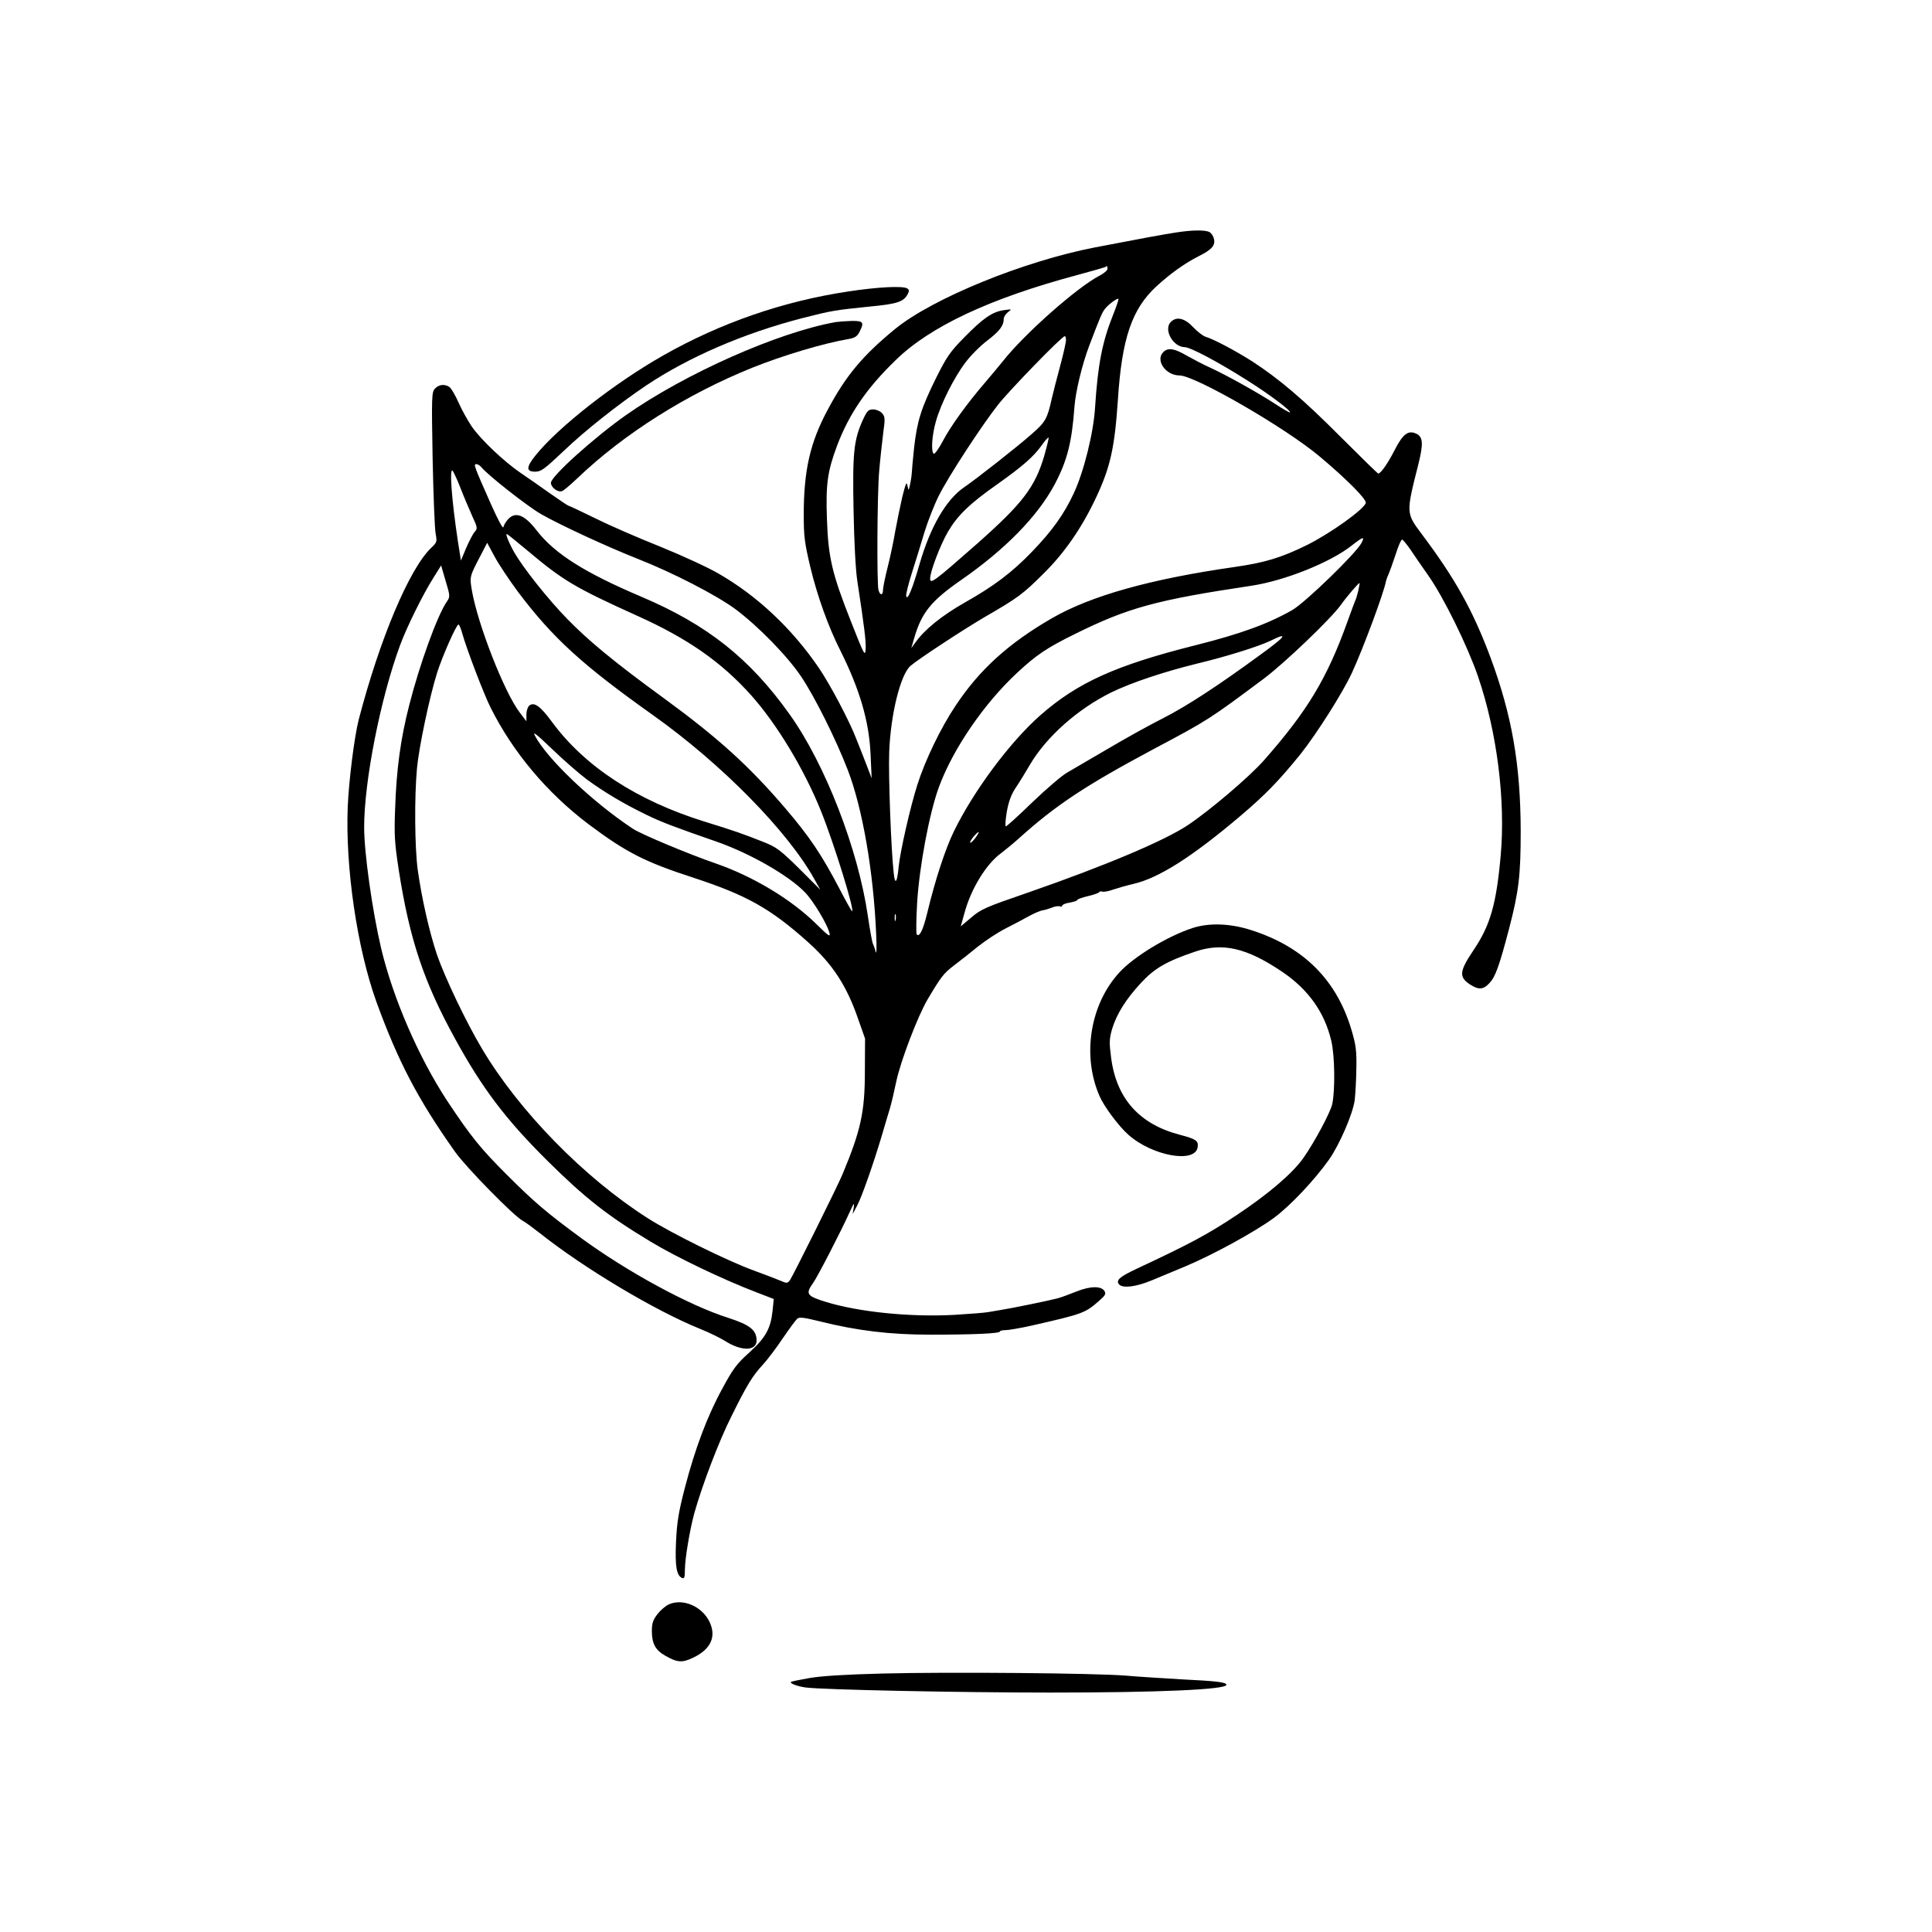 <?xml version="1.0" standalone="no"?>
<!DOCTYPE svg PUBLIC "-//W3C//DTD SVG 20010904//EN"
 "http://www.w3.org/TR/2001/REC-SVG-20010904/DTD/svg10.dtd">
<svg version="1.0" xmlns="http://www.w3.org/2000/svg"
 width="1024pt" height="1024pt" viewBox="0 0 1024 1024"
 preserveAspectRatio="xMidYMid meet">

<g transform="translate(0,1024) scale(0.1,-0.1)"
fill="#000000" stroke="none">
<path d="M6235 9008 c-57 -8 -212 -37 -430 -79 -379 -73 -861 -270 -1060 -432
-172 -141 -261 -247 -357 -427 -94 -174 -128 -323 -128 -557 0 -116 4 -148 35
-279 36 -150 95 -316 158 -440 103 -206 153 -375 161 -549 l6 -130 -25 65
c-14 36 -39 101 -57 145 -35 92 -139 289 -198 375 -141 207 -326 382 -532 500
-56 33 -194 96 -307 142 -113 45 -268 112 -344 150 -76 37 -141 68 -145 68 -4
1 -47 30 -97 65 -49 35 -119 84 -155 108 -88 60 -213 178 -260 247 -21 31 -52
87 -69 125 -17 39 -39 76 -48 83 -25 18 -57 15 -78 -8 -17 -19 -18 -41 -12
-372 4 -194 11 -373 16 -397 8 -42 7 -46 -24 -75 -115 -110 -272 -481 -384
-911 -23 -91 -52 -320 -58 -462 -13 -322 50 -750 152 -1033 115 -316 220 -517
417 -795 57 -81 312 -341 358 -365 14 -7 54 -37 90 -65 234 -186 612 -412 850
-508 47 -19 107 -48 134 -65 86 -55 166 -53 166 3 0 55 -35 83 -150 120 -208
66 -533 243 -777 421 -188 138 -253 194 -393 334 -143 142 -195 207 -321 397
-150 229 -286 542 -349 807 -47 200 -90 506 -90 641 0 246 87 685 190 964 35
96 123 274 178 360 l40 64 20 -69 c29 -96 29 -96 8 -126 -50 -76 -141 -326
-197 -545 -46 -179 -68 -340 -75 -553 -5 -136 -3 -175 20 -325 57 -364 132
-589 297 -889 145 -265 270 -430 492 -650 199 -197 319 -291 547 -428 134 -81
386 -202 563 -269 l88 -34 -6 -60 c-10 -97 -37 -145 -124 -224 -66 -59 -86
-86 -141 -188 -81 -147 -146 -321 -200 -528 -34 -131 -42 -183 -47 -287 -6
-131 3 -180 33 -192 11 -4 14 5 14 43 0 58 26 213 50 301 42 149 131 384 198
516 83 168 111 212 167 273 23 25 70 87 104 138 34 50 69 97 77 104 11 9 36 6
117 -14 199 -50 374 -71 587 -71 230 0 370 6 370 17 0 4 13 7 30 7 16 0 80 11
142 25 267 61 279 65 353 130 33 29 38 37 29 52 -17 28 -75 27 -148 -2 -37
-15 -81 -31 -99 -36 -31 -9 -243 -53 -302 -62 -16 -3 -46 -8 -65 -11 -19 -4
-101 -10 -181 -15 -234 -13 -508 15 -683 69 -100 31 -108 42 -67 99 23 31 155
288 194 376 23 50 26 54 22 25 l-6 -35 24 45 c25 47 86 221 132 375 14 50 33
111 41 138 8 26 23 90 34 143 23 110 114 348 167 438 72 121 83 135 138 178
31 23 89 69 128 101 40 32 106 75 147 96 41 21 97 50 125 66 27 15 59 28 70
30 11 1 33 8 49 14 16 7 35 10 43 7 7 -3 13 -1 13 4 0 5 18 13 40 16 22 4 40
10 40 14 0 4 25 13 55 20 31 7 58 17 61 21 2 5 10 6 17 3 7 -2 33 2 57 11 24
8 72 22 107 30 135 31 312 144 567 360 133 113 203 185 319 328 87 110 223
324 273 432 57 123 170 426 180 485 2 8 7 23 13 35 5 11 22 57 37 103 14 45
30 82 35 82 5 0 24 -24 44 -52 19 -29 62 -91 95 -138 80 -113 208 -373 264
-536 101 -296 146 -657 120 -948 -23 -258 -55 -370 -144 -502 -74 -110 -78
-141 -23 -179 48 -32 73 -32 106 3 33 34 53 90 106 292 51 197 61 280 61 515
-1 353 -46 612 -160 920 -94 251 -187 418 -365 655 -83 111 -83 110 -18 367
28 112 26 148 -12 165 -42 19 -70 -3 -114 -89 -35 -69 -73 -123 -86 -123 -3 0
-92 87 -198 193 -200 201 -325 307 -469 401 -88 56 -204 118 -248 131 -14 4
-43 27 -66 51 -45 48 -88 58 -118 28 -41 -40 11 -133 73 -134 30 0 177 -78
333 -177 116 -73 233 -161 225 -169 -2 -2 -37 18 -78 45 -87 57 -257 152 -344
192 -34 15 -89 44 -123 63 -66 39 -102 45 -126 20 -44 -43 12 -124 86 -124 83
-1 560 -276 743 -430 142 -119 247 -225 244 -245 -7 -33 -187 -162 -314 -225
-135 -66 -220 -92 -380 -115 -448 -64 -764 -153 -970 -272 -230 -133 -384
-273 -510 -463 -78 -116 -162 -290 -203 -420 -37 -116 -91 -352 -99 -435 -8
-84 -19 -98 -26 -34 -14 121 -29 523 -24 644 8 202 60 410 113 456 42 36 278
191 394 259 175 101 203 122 311 230 111 109 204 244 278 402 76 161 99 265
116 518 21 326 74 482 204 602 74 68 151 123 226 161 67 33 88 57 79 91 -3 15
-14 31 -24 36 -22 12 -92 11 -175 -2z m-365 -193 c0 -8 -19 -24 -42 -36 -117
-60 -398 -308 -513 -454 -22 -27 -65 -79 -96 -115 -93 -108 -182 -231 -222
-308 -21 -40 -43 -70 -48 -67 -15 10 -10 96 11 170 26 94 97 235 158 315 27
36 79 88 115 115 65 50 87 79 87 115 0 10 10 26 23 36 21 16 21 16 -23 10 -61
-9 -109 -42 -210 -145 -75 -76 -92 -102 -147 -211 -81 -164 -102 -231 -118
-372 -7 -65 -12 -124 -12 -130 0 -7 -3 -33 -8 -58 -9 -43 -9 -44 -15 -15 -5
25 -9 15 -28 -60 -11 -49 -28 -130 -37 -180 -8 -49 -26 -135 -40 -190 -14 -55
-25 -110 -25 -122 0 -30 -16 -30 -24 0 -9 36 -7 512 4 632 5 61 15 149 21 198
11 80 10 89 -6 107 -10 11 -31 20 -47 20 -25 0 -32 -7 -54 -54 -49 -108 -56
-175 -50 -481 3 -168 11 -318 20 -375 37 -242 47 -323 44 -362 -3 -39 -8 -29
-77 146 -101 255 -121 341 -128 542 -7 189 3 256 54 393 64 168 156 303 310
452 183 179 500 327 958 450 82 22 151 42 154 44 8 8 11 5 11 -10z m31 -240
c-59 -147 -82 -265 -97 -495 -8 -134 -60 -343 -114 -457 -51 -109 -113 -196
-220 -307 -106 -110 -201 -182 -359 -271 -119 -68 -210 -141 -259 -210 l-22
-30 16 55 c39 133 89 195 247 305 234 162 406 338 496 506 67 126 92 222 106
415 6 79 41 225 79 324 55 145 68 176 84 195 20 24 64 56 70 51 2 -2 -10 -39
-27 -81z m-251 -137 c0 -13 -14 -75 -31 -138 -17 -63 -37 -140 -44 -171 -24
-108 -33 -125 -105 -188 -73 -65 -293 -238 -359 -283 -96 -65 -180 -210 -237
-407 -38 -133 -65 -198 -71 -170 -2 9 12 65 31 125 19 60 49 156 66 214 18 58
52 145 76 193 53 105 226 370 314 482 58 74 335 360 353 363 4 1 7 -8 7 -20z
m-115 -613 c-49 -167 -115 -253 -354 -465 -233 -205 -251 -218 -251 -186 0 37
54 178 94 247 51 87 116 150 260 251 134 95 194 147 236 206 19 27 36 46 38
42 1 -3 -9 -46 -23 -95z m-2984 -61 c36 -44 243 -206 315 -248 103 -59 352
-174 514 -238 186 -73 416 -192 517 -266 123 -92 277 -250 350 -359 72 -108
183 -330 246 -493 78 -202 137 -539 151 -875 3 -70 2 -107 -3 -89 -4 17 -11
35 -14 41 -4 6 -16 72 -27 147 -52 357 -227 807 -415 1070 -210 295 -435 474
-783 622 -304 129 -462 229 -558 353 -64 83 -112 101 -151 59 -12 -13 -23 -32
-25 -42 -2 -11 -28 37 -65 120 -91 205 -94 214 -79 214 8 0 20 -7 27 -16z
m-111 -109 c17 -44 45 -110 62 -148 29 -63 30 -68 14 -86 -9 -10 -29 -48 -45
-85 l-28 -67 -17 108 c-32 214 -45 386 -27 368 5 -6 24 -46 41 -90z m353 -331
c191 -161 253 -198 587 -349 266 -120 444 -244 603 -422 136 -153 280 -392
368 -611 68 -168 181 -532 165 -532 -2 0 -34 56 -70 126 -91 173 -154 268
-283 419 -192 225 -358 375 -644 584 -265 193 -400 305 -514 422 -101 104
-229 265 -278 349 -28 49 -49 100 -41 100 2 0 51 -39 107 -86z m4423 38 c-28
-54 -297 -315 -366 -355 -127 -73 -275 -127 -514 -187 -422 -106 -625 -198
-822 -371 -161 -142 -353 -400 -458 -615 -45 -92 -99 -256 -141 -431 -22 -91
-41 -131 -56 -116 -4 4 -3 80 2 168 12 195 65 477 116 615 75 202 238 440 413
603 103 96 158 133 308 207 281 139 431 180 932 255 177 26 422 124 535 214
60 47 70 50 51 13z m-4472 -257 c185 -246 342 -389 715 -654 365 -259 717
-617 858 -872 l31 -55 -111 111 c-98 97 -121 114 -182 139 -118 47 -164 63
-320 111 -360 112 -635 292 -809 528 -62 85 -95 108 -121 87 -8 -7 -15 -28
-15 -48 l0 -35 -35 46 c-82 107 -223 468 -254 648 -12 73 -13 72 48 188 l33
64 40 -74 c22 -41 77 -123 122 -184z m4455 3 c-6 -23 -12 -45 -15 -49 -2 -4
-22 -57 -43 -116 -108 -300 -212 -472 -441 -732 -75 -86 -289 -268 -405 -345
-123 -82 -438 -215 -841 -355 -230 -79 -255 -90 -306 -134 l-56 -47 20 71 c34
127 115 260 194 317 21 16 64 51 94 78 195 176 352 280 715 474 288 153 293
156 585 374 110 83 354 316 407 390 31 44 93 116 99 116 1 0 -2 -19 -7 -42z
m-4749 -225 c22 -80 115 -324 150 -393 119 -238 300 -453 520 -619 199 -149
298 -200 561 -285 276 -91 402 -161 600 -338 131 -117 206 -231 267 -408 l37
-105 -1 -175 c0 -214 -22 -313 -119 -545 -28 -67 -263 -539 -278 -560 -14 -18
-16 -18 -53 -2 -22 9 -84 33 -139 53 -140 51 -440 199 -563 278 -337 215 -681
567 -877 897 -84 140 -198 380 -239 499 -41 122 -81 300 -102 450 -16 119 -18
385 -4 537 10 110 66 378 107 508 28 88 102 255 113 255 4 0 13 -21 20 -47z
m4340 -27 c-6 -8 -55 -47 -108 -85 -232 -170 -393 -274 -516 -337 -72 -36
-205 -110 -296 -164 -91 -53 -187 -109 -214 -125 -27 -15 -109 -85 -183 -156
-73 -71 -137 -129 -142 -129 -4 0 -2 34 5 76 10 56 23 91 47 128 19 28 53 83
76 123 88 149 253 295 431 383 109 53 281 110 460 154 150 36 316 88 380 118
64 31 77 33 60 14z m-3680 -747 c93 -68 197 -130 315 -187 82 -40 146 -64 373
-143 175 -61 381 -178 468 -268 44 -45 118 -168 130 -215 6 -25 -3 -19 -72 49
-133 130 -333 250 -529 318 -153 53 -395 155 -440 184 -215 142 -458 373 -521
496 -12 23 14 2 92 -73 60 -58 143 -130 184 -161z m2060 -310 c-12 -16 -25
-28 -28 -25 -5 6 36 56 45 56 3 0 -5 -14 -17 -31z m-423 -436 c-3 -10 -5 -4
-5 12 0 17 2 24 5 18 2 -7 2 -21 0 -30z"/>
<path d="M4495 8695 c-345 -52 -675 -166 -980 -339 -259 -147 -555 -379 -676
-529 -51 -63 -51 -87 -3 -87 32 0 48 12 153 111 107 103 290 248 436 346 226
151 518 277 828 357 157 40 170 42 355 61 148 14 181 25 203 66 9 17 8 23 -2
30 -23 15 -157 8 -314 -16z"/>
<path d="M4430 8533 c-305 -54 -797 -272 -1112 -493 -169 -119 -398 -325 -398
-359 0 -24 36 -52 59 -44 9 3 45 34 81 68 248 237 580 446 927 586 162 65 378
130 515 153 28 5 42 14 53 36 27 52 21 60 -42 59 -32 -1 -69 -4 -83 -6z"/>
<path d="M6320 5321 c-132 -43 -310 -151 -387 -235 -156 -170 -199 -441 -105
-656 24 -55 99 -156 151 -203 127 -114 358 -156 369 -66 4 33 -9 42 -93 64
-216 56 -338 192 -366 410 -10 79 -10 97 5 150 24 80 72 157 153 245 72 78
136 115 287 166 146 50 274 20 461 -106 139 -94 225 -214 261 -366 19 -79 21
-262 5 -337 -11 -45 -90 -194 -151 -282 -57 -82 -185 -192 -355 -305 -155
-103 -249 -153 -531 -285 -90 -42 -113 -62 -91 -84 20 -20 91 -11 172 23 44
18 125 52 180 75 143 60 370 184 467 256 86 63 216 201 293 310 55 79 124 238
135 312 4 32 8 108 9 168 2 92 -2 125 -24 200 -78 269 -254 446 -533 535 -111
36 -223 40 -312 11z"/>
<path d="M3544 1736 c-17 -8 -44 -31 -60 -52 -23 -30 -29 -48 -29 -89 0 -66
19 -101 70 -130 66 -38 91 -39 151 -10 93 45 122 112 84 190 -40 82 -142 125
-216 91z"/>
<path d="M4680 1370 c-199 -5 -326 -13 -390 -24 -51 -9 -96 -18 -98 -21 -7 -7
34 -23 78 -29 88 -12 812 -27 1295 -27 578 0 935 16 935 41 0 14 -51 20 -235
29 -99 6 -234 14 -300 20 -164 13 -926 20 -1285 11z"/>
</g>
</svg>
